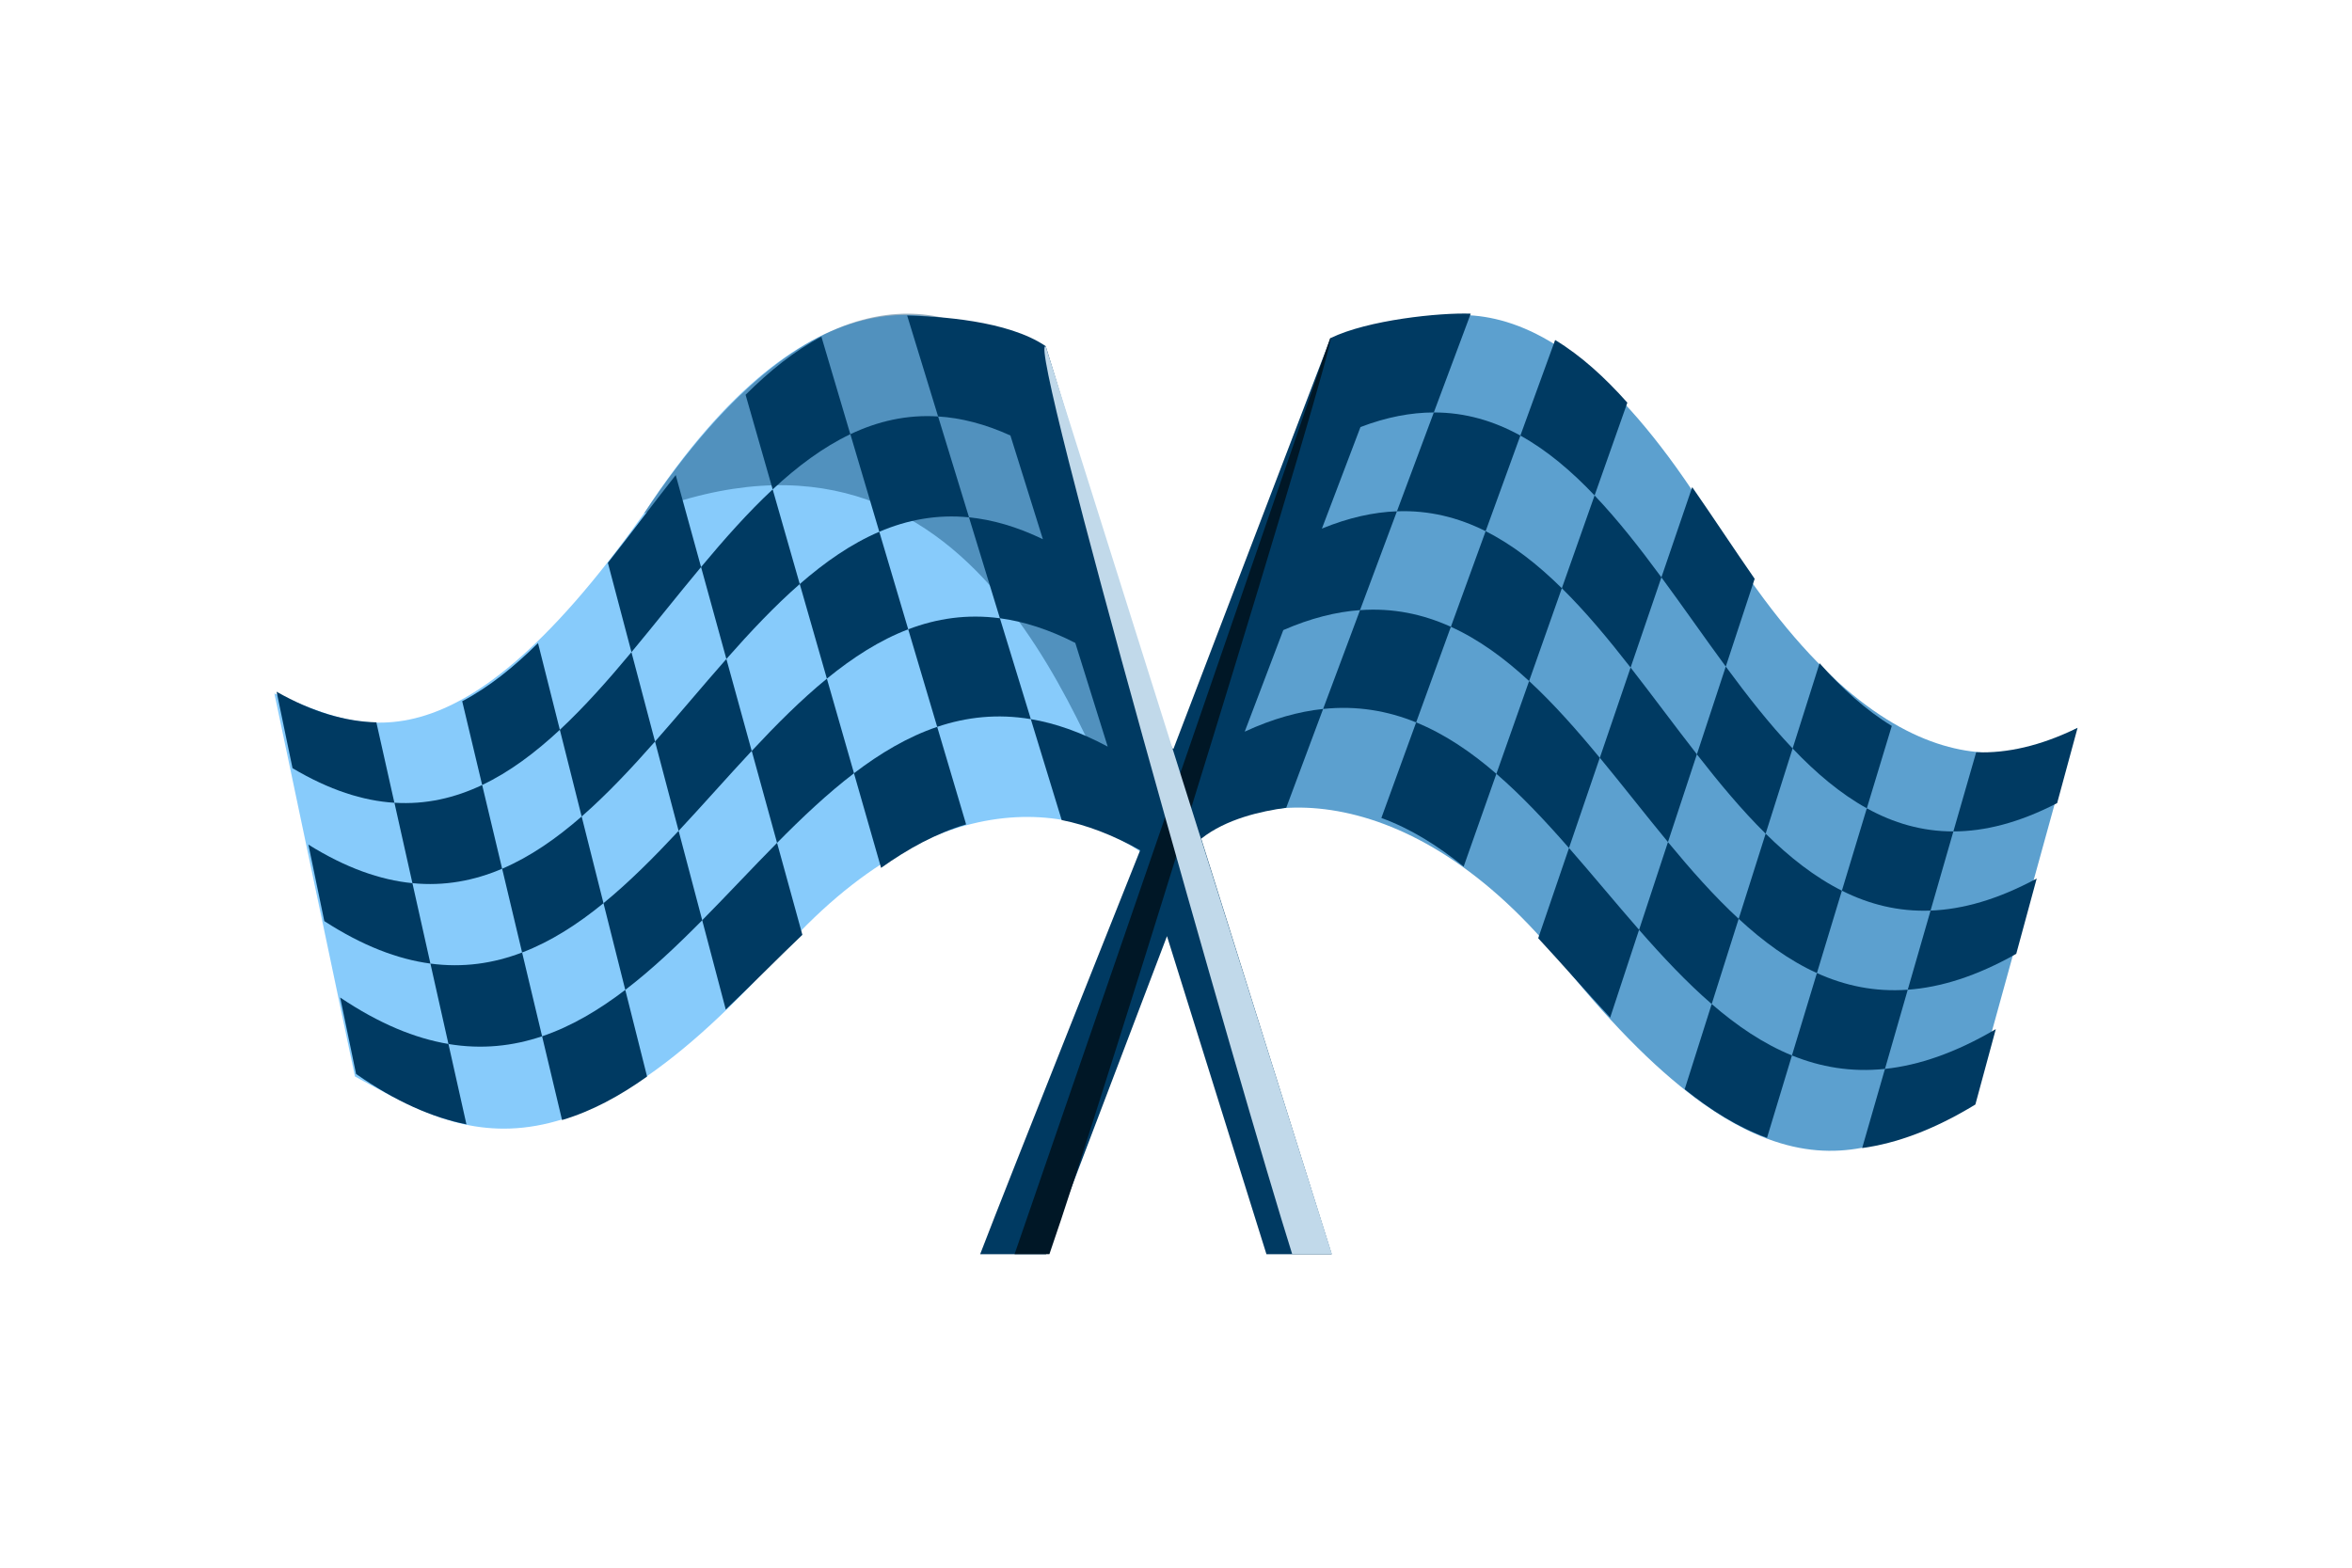 <svg width="60" height="40" viewBox="0 0 60 40" fill="none" xmlns="http://www.w3.org/2000/svg">
<path d="M16.428 13.1C20.735 6.5 24.289 7.891 25.643 8.872L29.687 22.246C28.144 20.625 24.333 19.566 20.197 23.996C14.302 30.778 11.536 28.791 9.055 27.467L7 17.695C8.976 18.45 11.418 20.164 16.428 13.1Z" fill="#87CBFB"/>
<path d="M16.428 13.1C20.965 6.284 24.49 7.963 25.643 8.872L29.008 21.595C27.643 19.128 25.07 9.733 16.428 13.1Z" fill="#003A62" fill-opacity="0.4"/>
<path d="M43.789 13.483C39.302 6.141 36.237 8.187 34.813 8.656L30.289 21.661C31.832 20.04 36.131 19.716 40.12 24.904C45.464 31.389 48.001 29.192 50.308 28.146L52.944 18.599C51.745 19.357 48.171 20.653 43.789 13.483Z" fill="#5CA0CF"/>
<path d="M40.678 12.642C40.957 11.852 41.235 11.063 41.514 10.274C40.938 9.628 40.331 9.074 39.672 8.675C39.376 9.488 39.081 10.302 38.785 11.114C39.462 11.488 40.086 12.018 40.678 12.641V12.642Z" fill="#003A62"/>
<path d="M44.762 14.768C44.228 13.999 43.703 13.198 43.169 12.429C42.907 13.196 42.645 13.963 42.383 14.731C42.934 15.479 43.474 16.259 44.025 17.008C44.271 16.261 44.517 15.515 44.762 14.768Z" fill="#003A62"/>
<path d="M47.623 20.624C47.836 19.923 48.047 19.223 48.26 18.522C47.601 18.123 46.994 17.569 46.418 16.923C46.188 17.648 45.959 18.372 45.73 19.097C46.323 19.72 46.947 20.25 47.623 20.624V20.624Z" fill="#003A62"/>
<path d="M53 18.57C52.051 19.035 51.196 19.223 50.413 19.194C50.219 19.867 50.025 20.54 49.831 21.214C50.633 21.213 51.508 20.993 52.478 20.492C52.652 19.851 52.826 19.21 53 18.569V18.57Z" fill="#003A62"/>
<path d="M37.899 13.553C38.194 12.741 38.489 11.927 38.785 11.114C38.109 10.741 37.38 10.523 36.577 10.524C36.264 11.365 35.95 12.205 35.636 13.046C36.457 13.015 37.205 13.205 37.899 13.553Z" fill="#003A62"/>
<path d="M41.597 17.033C41.859 16.265 42.121 15.498 42.383 14.731C41.832 13.982 41.271 13.265 40.678 12.642C40.4 13.431 40.122 14.22 39.843 15.009C40.453 15.61 41.03 16.306 41.597 17.033V17.033Z" fill="#003A62"/>
<path d="M45.042 21.271C45.271 20.546 45.5 19.822 45.73 19.097C45.137 18.474 44.576 17.756 44.025 17.008C43.779 17.754 43.533 18.5 43.288 19.247C43.855 19.974 44.432 20.67 45.042 21.271V21.271Z" fill="#003A62"/>
<path d="M47.623 20.624C47.411 21.325 47.199 22.025 46.987 22.726C47.681 23.074 48.428 23.265 49.249 23.234C49.443 22.561 49.637 21.887 49.831 21.214C49.029 21.215 48.3 20.998 47.623 20.624Z" fill="#003A62"/>
<path d="M37.899 13.554C37.603 14.367 37.308 15.18 37.012 15.993C37.724 16.315 38.382 16.798 39.008 17.377C39.287 16.587 39.565 15.798 39.843 15.009C39.234 14.408 38.593 13.902 37.899 13.554H37.899Z" fill="#003A62"/>
<path d="M41.597 17.033C41.335 17.8 41.073 18.568 40.812 19.335C41.395 20.041 41.967 20.779 42.55 21.485C42.796 20.739 43.042 19.993 43.288 19.246C42.721 18.519 42.164 17.76 41.597 17.033Z" fill="#003A62"/>
<path d="M44.354 23.444C44.98 24.023 45.638 24.505 46.35 24.828C46.562 24.128 46.774 23.427 46.987 22.726C46.292 22.378 45.651 21.872 45.042 21.271C44.813 21.995 44.583 22.72 44.354 23.444H44.354Z" fill="#003A62"/>
<path d="M51.435 24.337C51.609 23.696 51.783 23.056 51.957 22.415C50.966 22.951 50.07 23.203 49.249 23.234C49.055 23.907 48.861 24.58 48.667 25.253C49.508 25.193 50.423 24.909 51.435 24.337L51.435 24.337Z" fill="#003A62"/>
<path d="M34.695 15.567C34.381 16.408 34.067 17.248 33.753 18.089C34.613 17.999 35.396 18.135 36.126 18.432C36.421 17.619 36.717 16.806 37.012 15.993C36.3 15.67 35.535 15.507 34.695 15.568V15.567Z" fill="#003A62"/>
<path d="M39.008 17.377C38.73 18.166 38.451 18.955 38.173 19.744C38.816 20.3 39.426 20.952 40.025 21.637C40.287 20.87 40.549 20.102 40.811 19.335C40.228 18.629 39.634 17.955 39.008 17.377H39.008Z" fill="#003A62"/>
<path d="M42.55 21.486C42.305 22.232 42.059 22.978 41.813 23.725C42.413 24.41 43.023 25.062 43.666 25.618C43.895 24.893 44.124 24.169 44.354 23.444C43.727 22.866 43.133 22.192 42.55 21.486H42.55Z" fill="#003A62"/>
<path d="M46.35 24.828C46.137 25.529 45.925 26.229 45.713 26.93C46.442 27.227 47.226 27.363 48.086 27.273C48.279 26.6 48.473 25.927 48.667 25.253C47.827 25.314 47.061 25.151 46.35 24.828V24.828Z" fill="#003A62"/>
<path d="M35.239 20.871C35.986 21.143 36.679 21.578 37.338 22.111C37.617 21.322 37.895 20.533 38.173 19.744C37.531 19.188 36.855 18.729 36.126 18.432C35.83 19.245 35.535 20.058 35.239 20.871Z" fill="#003A62"/>
<path d="M39.24 23.939C39.856 24.603 40.46 25.3 41.076 25.963C41.322 25.217 41.568 24.471 41.813 23.724C41.214 23.039 40.625 22.322 40.026 21.637C39.764 22.405 39.502 23.172 39.24 23.939Z" fill="#003A62"/>
<path d="M42.977 27.792C43.637 28.325 44.329 28.76 45.077 29.032C45.289 28.331 45.501 27.631 45.713 26.93C44.984 26.633 44.308 26.174 43.666 25.618C43.436 26.342 43.207 27.067 42.977 27.792Z" fill="#003A62"/>
<path d="M50.392 28.182C50.566 27.541 50.739 26.9 50.913 26.259C49.88 26.866 48.945 27.183 48.086 27.273C47.892 27.946 47.698 28.619 47.504 29.293C48.383 29.173 49.338 28.824 50.392 28.182Z" fill="#003A62"/>
<path d="M32.737 16.077C33.435 15.773 34.085 15.611 34.695 15.567C35.008 14.727 35.322 13.886 35.636 13.046C35.04 13.068 34.404 13.207 33.722 13.487C34.05 12.623 34.378 11.76 34.706 10.896C35.374 10.641 35.995 10.525 36.577 10.524C36.891 9.684 37.205 8.843 37.519 8.003C36.736 7.974 34.891 8.162 33.942 8.627C32.605 12.118 31.272 15.61 29.937 19.102C29.823 19.4 27.162 10.374 26.677 8.833C25.708 8.171 23.926 8.071 23.142 8.051C23.405 8.909 23.668 9.768 23.931 10.626C24.512 10.662 25.125 10.816 25.776 11.112C26.052 11.994 26.328 12.876 26.604 13.758C25.939 13.437 25.313 13.259 24.719 13.2C24.982 14.059 25.245 14.917 25.508 15.775C26.114 15.856 26.753 16.058 27.431 16.404C27.706 17.286 27.982 18.168 28.258 19.05C27.567 18.678 26.915 18.453 26.296 18.349C26.559 19.208 26.822 20.066 27.084 20.924C27.716 21.05 28.381 21.299 29.085 21.696C29.085 21.696 25.714 30.144 25.004 32.001H26.686C27.714 29.296 28.742 26.59 29.77 23.886C30.615 26.59 31.461 29.296 32.307 32.001H33.972C32.853 28.445 30.643 21.399 30.643 21.399C31.285 20.891 32.174 20.698 32.812 20.61C33.126 19.77 33.44 18.93 33.753 18.089C33.129 18.155 32.465 18.339 31.753 18.668C32.081 17.804 32.41 16.941 32.737 16.077Z" fill="#003A62"/>
<path d="M20.954 8.59C20.272 8.948 19.633 9.463 19.02 10.073C19.25 10.878 19.481 11.682 19.711 12.487C20.34 11.901 20.995 11.411 21.692 11.079C21.446 10.249 21.2 9.42 20.954 8.59Z" fill="#003A62"/>
<path d="M17.238 12.122C16.658 12.857 16.087 13.624 15.507 14.36C15.707 15.12 15.908 15.88 16.109 16.64C16.703 15.927 17.289 15.181 17.884 14.468C17.669 13.686 17.453 12.904 17.238 12.122Z" fill="#003A62"/>
<path d="M13.725 16.409C13.112 17.018 12.473 17.534 11.791 17.892C11.961 18.604 12.13 19.316 12.3 20.029C12.998 19.698 13.653 19.207 14.282 18.621C14.096 17.884 13.911 17.146 13.725 16.409Z" fill="#003A62"/>
<path d="M7.056 17.649C7.191 18.299 7.327 18.949 7.462 19.6C8.4 20.159 9.26 20.432 10.061 20.483C9.908 19.799 9.755 19.115 9.601 18.431C8.818 18.411 7.975 18.171 7.056 17.649H7.056Z" fill="#003A62"/>
<path d="M24.72 13.2C24.457 12.342 24.194 11.484 23.931 10.626C23.131 10.575 22.39 10.748 21.693 11.079C21.939 11.909 22.185 12.738 22.431 13.568C23.145 13.263 23.902 13.119 24.72 13.2L24.72 13.2Z" fill="#003A62"/>
<path d="M20.402 14.902C20.172 14.097 19.941 13.292 19.711 12.487C19.082 13.073 18.479 13.755 17.884 14.468C18.099 15.25 18.315 16.032 18.53 16.814C19.14 16.123 19.758 15.464 20.402 14.902Z" fill="#003A62"/>
<path d="M16.71 18.92C16.509 18.16 16.309 17.4 16.108 16.64C15.514 17.353 14.911 18.035 14.282 18.621C14.467 19.358 14.653 20.095 14.838 20.833C15.482 20.27 16.101 19.611 16.71 18.92Z" fill="#003A62"/>
<path d="M12.81 22.166C12.64 21.454 12.47 20.741 12.3 20.029C11.603 20.36 10.862 20.533 10.062 20.482C10.215 21.166 10.368 21.85 10.521 22.534C11.339 22.615 12.096 22.471 12.81 22.166H12.81Z" fill="#003A62"/>
<path d="M20.402 14.902C20.633 15.706 20.864 16.511 21.094 17.316C21.754 16.777 22.44 16.335 23.169 16.057C22.923 15.227 22.677 14.398 22.431 13.568C21.717 13.873 21.047 14.339 20.402 14.902Z" fill="#003A62"/>
<path d="M16.71 18.92C16.911 19.68 17.111 20.44 17.312 21.2C17.936 20.531 18.552 19.829 19.176 19.16C18.961 18.378 18.745 17.596 18.53 16.814C17.921 17.505 17.32 18.229 16.71 18.92H16.71Z" fill="#003A62"/>
<path d="M12.81 22.166C12.98 22.878 13.149 23.591 13.319 24.303C14.049 24.025 14.735 23.584 15.395 23.045C15.209 22.307 15.024 21.57 14.838 20.833C14.194 21.395 13.524 21.861 12.81 22.166Z" fill="#003A62"/>
<path d="M7.867 21.55C8.002 22.201 8.138 22.851 8.273 23.502C9.248 24.134 10.145 24.474 10.98 24.586C10.827 23.902 10.674 23.218 10.521 22.534C9.703 22.453 8.824 22.147 7.867 21.55H7.867Z" fill="#003A62"/>
<path d="M23.169 16.057C23.416 16.887 23.662 17.717 23.908 18.546C24.654 18.294 25.444 18.206 26.297 18.349C26.034 17.491 25.771 16.633 25.508 15.775C24.673 15.663 23.899 15.779 23.169 16.057V16.057Z" fill="#003A62"/>
<path d="M19.177 19.16C19.392 19.942 19.608 20.724 19.823 21.506C20.462 20.859 21.111 20.245 21.786 19.73C21.555 18.925 21.325 18.12 21.094 17.316C20.435 17.855 19.801 18.491 19.177 19.16Z" fill="#003A62"/>
<path d="M15.395 23.045C15.58 23.782 15.765 24.519 15.951 25.257C16.626 24.741 17.274 24.127 17.914 23.48C17.713 22.72 17.512 21.96 17.312 21.2C16.687 21.869 16.054 22.506 15.395 23.045Z" fill="#003A62"/>
<path d="M10.98 24.586C11.134 25.27 11.287 25.954 11.44 26.638C12.292 26.78 13.082 26.693 13.829 26.441C13.659 25.728 13.489 25.016 13.319 24.303C12.589 24.582 11.815 24.698 10.98 24.586Z" fill="#003A62"/>
<path d="M22.477 22.144C23.167 21.653 23.884 21.261 24.646 21.035C24.4 20.206 24.154 19.376 23.908 18.546C23.162 18.799 22.46 19.215 21.785 19.73C22.016 20.535 22.247 21.34 22.477 22.145V22.144Z" fill="#003A62"/>
<path d="M18.515 25.76C19.169 25.135 19.815 24.477 20.469 23.852C20.254 23.07 20.038 22.288 19.823 21.506C19.183 22.153 18.553 22.833 17.913 23.48C18.114 24.24 18.314 25 18.515 25.76Z" fill="#003A62"/>
<path d="M14.338 28.578C15.1 28.352 15.817 27.96 16.507 27.468C16.322 26.731 16.136 25.994 15.951 25.257C15.276 25.772 14.575 26.189 13.829 26.441C13.998 27.153 14.168 27.866 14.338 28.578V28.578Z" fill="#003A62"/>
<path d="M9.084 27.403C10.097 28.109 11.03 28.515 11.899 28.689C11.746 28.005 11.593 27.321 11.44 26.637C10.587 26.494 9.673 26.121 8.678 25.452C8.813 26.102 8.948 26.753 9.084 27.403H9.084Z" fill="#003A62"/>
<path fill-rule="evenodd" clip-rule="evenodd" d="M26.771 32C28.095 28.196 34.163 8.504 33.938 8.616L25.882 32H26.771Z" fill="#001726"/>
<path fill-rule="evenodd" clip-rule="evenodd" d="M32.964 31.999C31.716 28.048 26.15 8.501 26.678 8.842L33.977 31.999H32.964Z" fill="#C1D9EA"/>
</svg>
